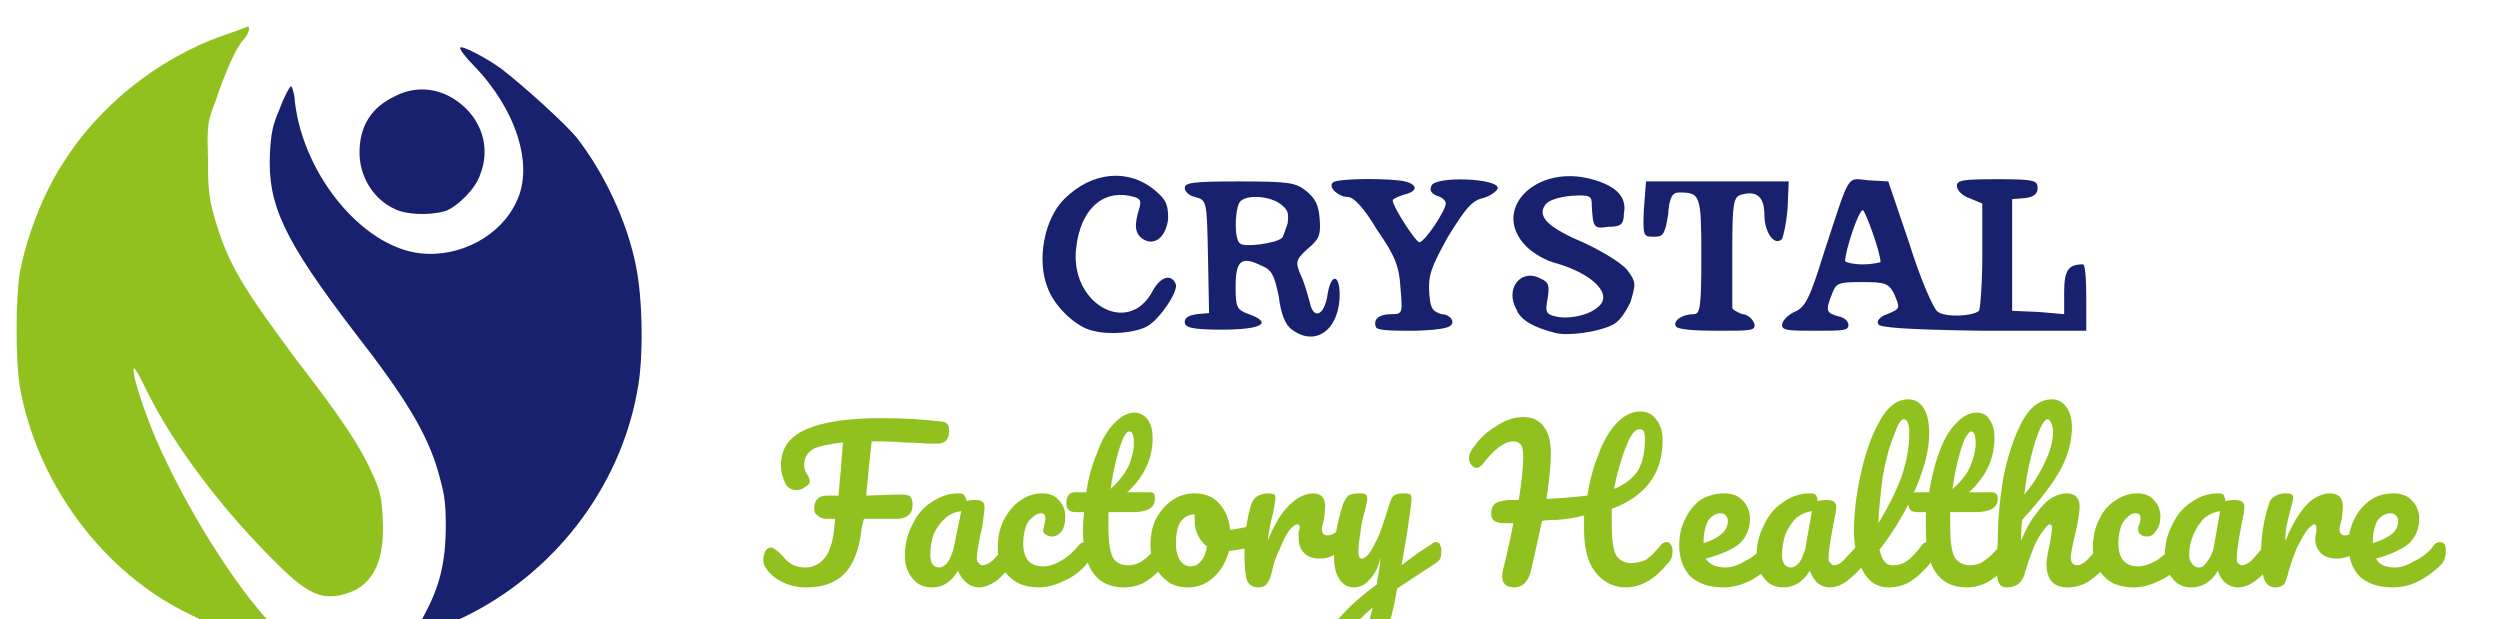 <svg version="1.2" xmlns="http://www.w3.org/2000/svg" viewBox="0 0 226 56" width="226" height="56">
	<title>logo-svg</title>
	<style>
		.s0 { fill: #91c11f } 
		.s1 { fill: #18216d } 
	</style>
	<g>
	</g>
	<g>
		<path fill-rule="evenodd" class="s0" d="m23.2 57.7c-2.7-0.6-4.4-1.3-6.9-2.6-7.4-3.9-13-11.7-14.5-20.1-0.4-2.4-0.4-8 0-10.4 0.6-3.1 2-6.9 3.8-9.7 3.2-5.2 8.6-9.6 14.6-11.7 1.2-0.4 2.2-0.8 2.2-0.8 0.3 0 0 0.8-0.4 1.2-0.6 0.6-1.6 2.8-2.5 5.5-0.7 1.8-0.8 2.1-0.7 5.2 0 2.9 0.1 3.6 0.6 5.4 1.2 4.1 2.4 6.1 7.3 12.7 4.1 5.3 5.9 8 6.9 10.3 0.8 1.7 0.9 2.3 1 4.2 0.2 3.7-0.8 5.9-3.1 6.7-2.1 0.7-3.4 0.3-5.9-2.1-5.1-4.9-9.7-10.9-12.3-16.1-0.6-1.3-1.2-2.3-1.2-2.1-0.2 0.5 0.9 3.8 2 6.4 2.7 6.2 7.2 13.4 10.6 16.9 1.8 1.9 1.8 1.9-1.5 1.1z"/>
	</g>
	<g>
		<path fill-rule="evenodd" class="s1" d="m98.8 29.9c-1.5-0.3-3.5-2.2-4.1-3.9-1-2.5-0.3-6.2 1.5-8 2.5-2.5 5.8-2.8 8.2-0.8 1.1 0.9 1.2 1.4 1.2 2.6-0.2 1.6-1.2 2.5-2.3 1.8-0.7-0.5-0.8-1.2-0.3-2.8 0.2-0.7 0.1-0.9-0.9-1.1-2.5-0.5-4.4 1.3-4.8 4.6-0.7 5.1 4.7 8.2 6.9 4 0.7-1.3 1.7-1.6 2.1-0.6 0.2 0.7-1.5 3.2-2.6 3.8-1.1 0.6-3.4 0.8-4.9 0.4z"/>
		<path fill-rule="evenodd" class="s1" d="m116.8 29.8c-0.6-0.4-1-1.4-1.2-3-0.4-1.9-0.6-2.4-1.6-2.8-1.8-0.9-2.3-0.4-2.3 1.9 0 1.9 0.1 2.1 1.2 2.5 2.2 0.8 1.2 1.4-2.5 1.4-2.7 0-3.3-0.2-3.3-0.7 0-0.4 0.4-0.6 1.1-0.7l1.1-0.1-0.1-5.2c-0.1-5-0.1-5-1.2-5.3-0.5-0.1-0.9-0.5-0.9-0.8 0-0.5 0.8-0.6 4.9-0.6 4.4 0 5.1 0.1 6 0.8 0.9 0.7 1.2 1.3 1.3 2.6 0.1 1.4 0 1.8-1.1 2.7-1.1 1-1.1 1.2-0.6 2.4 0.3 0.6 0.6 1.7 0.8 2.4 0.3 1.6 1.3 1.3 1.6-0.6 0.3-2.1 1.2-2 1.1 0.3-0.2 3-2.3 4.3-4.3 2.8zm-0.9-8.3c0.1-0.1 0.3-0.7 0.5-1.3 0.1-0.9 0.1-1.2-0.7-1.8-1.2-0.8-3.4-0.8-3.7 0-0.4 0.9-0.4 3.3 0.1 3.6 0.3 0.4 3.3 0 3.8-0.5z"/>
		<path fill-rule="evenodd" class="s1" d="m140.6 30.1c-1.9-0.5-3.1-1.1-3.5-2.1-1.1-1.9 0.4-3.8 2.2-2.8 0.7 0.3 0.8 0.6 0.6 1.8-0.2 1.1-0.2 1.4 0.7 1.6 1.2 0.3 3-0.1 3.8-0.8 1.5-1.1-0.3-3-3.7-4-0.9-0.2-2.1-0.9-2.7-1.5-3.3-3.3 0.8-7.5 5.9-6.1 2.2 0.6 3.2 1.6 2.9 3.1 0 1-0.3 1.2-1.4 1.2-1.3 0.2-1.4 0.1-1.5-1.9 0-0.9-0.1-1-1.8-0.9-1.2 0.1-2.1 0.4-2.4 0.8-0.8 1.1 0.3 2.1 3.6 3.5 1.7 0.8 3.3 1.8 3.8 2.4 0.8 1.1 0.8 1.2 0.3 2.9-0.5 1-1 1.8-1.7 2.1-1.2 0.6-3.9 1-5.1 0.7z"/>
		<path fill-rule="evenodd" class="s1" d="m124.4 29.6c-0.3-0.7 0.2-1.2 1.4-1.2 1 0 1-0.1 0.8-2.4-0.1-1.9-0.5-2.9-2.1-5.2q-1.8-3-2.7-3c-0.8 0-1.8-0.9-1.3-1.3 0.3-0.4 5.3-0.4 6.5-0.1 1.2 0.3 1.2 0.9-0.1 1.2-0.6 0.2-1 0.4-1 0.5 0 0.6 2.1 3.8 2.4 3.8 0.5 0 2.4-2.9 2.4-3.5 0-0.3-0.4-0.6-0.8-0.7-0.5-0.2-0.7-0.5-0.5-0.9 0.3-0.9 6-0.7 6 0.2 0 0.2-0.6 0.7-1.3 0.9-1 0.2-1.6 0.9-3.2 3.5-1.5 2.7-1.8 3.5-1.7 5 0.1 1.4 0.2 1.7 1.1 2 0.6 0 1 0.4 1 0.7 0 0.5-0.7 0.7-3.3 0.8-2 0-3.4 0-3.6-0.3z"/>
		<path fill-rule="evenodd" class="s1" d="m151.5 29.5c-0.3-0.5 0.6-1.1 1.6-1.1 0.6 0 0.7-0.6 0.7-5.3 0-5.5-0.1-5.7-2-5.7-0.6 0-0.9 0.4-1 2-0.3 1.9-0.5 2-1.3 2-0.9 0-1 0-0.9-2.4l0.2-2.6h6.4 6.5l-0.1 2.4c-0.1 1.4-0.4 2.6-0.5 2.8-0.7 0.7-1.6-0.6-1.6-2.2q0-2.4-2.1-1.8c-0.7 0.2-0.8 0.8-0.8 5.1 0 2.6 0 4.9 0 5.1 0 0.2 0.4 0.4 0.9 0.6 0.5 0 1 0.5 1.1 0.9 0.1 0.6-0.3 0.6-3.3 0.6-2.1 0-3.6-0.1-3.8-0.4z"/>
		<path fill-rule="evenodd" class="s1" d="m161.1 29.4c0-0.4 0.5-0.9 1.1-1.2 1-0.4 1.4-1.2 2.7-5.4 2.4-7.3 2-6.7 4-6.5l1.8 0.1 1.9 5.6c1 3.2 2.2 6 2.6 6.2 0.7 0.5 3.1 0.4 3.7-0.1 0.1-0.1 0.3-2.3 0.3-5v-4.7l-1.2-0.5c-0.6-0.2-1.1-0.7-1.1-1.1 0-0.5 0.5-0.6 3.6-0.6 3.4 0 3.7 0.1 3.7 0.8 0 0.5-0.3 0.8-1.1 0.9l-1.2 0.1v5.1 5l2.4 0.1 2.3 0.2v-2c0-2 0.4-2.5 1.7-2.5 0.2 0 0.3 1.3 0.3 3.1v2.9h-9.4c-7-0.1-9.4-0.3-9.4-0.6-0.2-0.3 0.2-0.7 0.8-0.9 1.2-0.5 1.2-0.5 0.6-1.9-0.5-0.9-0.8-1-2.9-1-2.2 0-2.3 0.1-2.7 1.1-0.6 1.5-0.5 1.7 0.6 2 0.5 0.1 0.9 0.4 0.9 0.8 0 0.5-0.6 0.5-2.9 0.5-2.4 0-3.1 0-3.1-0.5zm8.9-5.7c0-0.9-1.4-4.7-1.6-4.7-0.4 0-1.6 3.7-1.6 4.6 0 0.1 0.7 0.3 1.6 0.3 0.9 0 1.6-0.2 1.6-0.2z"/>
		<path fill-rule="evenodd" class="s1" d="m37.6 57.1c0-0.1 0.4-0.8 0.8-1.6 1.3-2.4 1.9-4.6 1.9-8 0-2.4-0.2-3.1-0.7-4.9-1-3.4-2.9-6.6-7.5-12.5-6.5-8.5-7.9-11.6-7.7-16.2 0.1-1.8 0.2-2.5 0.9-4.1 0.4-1.1 0.9-2 1-2 0.1 0 0.2 0.4 0.3 0.8 0.5 6.8 6 13.7 11.4 14.3 3.6 0.4 7.3-1.6 8.7-4.7 1.6-3.3-0.1-8.4-3.9-12.3-0.7-0.7-1.3-1.5-1.2-1.6 0.2-0.2 2.3 0.9 3.7 1.9 2.2 1.7 5.8 5 6.8 6.2 2.5 3.2 4.6 7.6 5.4 11.7 0.6 2.9 0.7 8.4 0.1 11.3-1.6 8.8-7.6 16.5-15.7 20.4-2.2 1-4.3 1.6-4.3 1.3z"/>
		<path fill-rule="evenodd" class="s1" d="m35.7 18.9c-2-0.9-3.2-3-3.2-5.1q0-3.6 3.2-5.1c2.3-1.2 4.9-0.6 6.7 1.4 1.4 1.6 1.8 3.7 1 5.7-0.4 1.3-2.2 3-3.2 3.3-1.5 0.4-3.5 0.3-4.5-0.2z"/>
		<path id="Factory Healthcare" class="s0" aria-label="Factory Healthcare"  d="m85 38.1q0.5 0 0.7 0.3 0.1 0.2 0.1 0.6 0 1.2-1.3 1.1h-0.6q-1.1-0.1-2.1-0.1-1.1-0.1-2.2-0.1h-0.8q-0.3 2.7-0.5 4.9l3.1-0.1q0.7 0 0.9 0.2 0.2 0.3 0.2 0.7 0 0.6-0.3 0.9-0.4 0.4-1.1 0.4h-3l-0.2 0.8q-0.3 2.9-1.6 4.2-1.2 1.2-3.4 1.2-1.2 0-2.2-0.5-1-0.5-1.5-1.3-0.2-0.3-0.2-0.7 0-0.4 0.2-0.8 0.2-0.3 0.5-0.3 0.2 0 0.4 0.2 0.2 0.1 0.6 0.5 0.8 1.1 2.1 1.1 1 0 1.7-0.8 0.7-0.8 0.9-2.6l0.1-1h-0.8q-0.5 0-0.8-0.3-0.3-0.2-0.3-0.6 0-0.6 0.3-0.9 0.3-0.3 0.9-0.3 0.5 0 1 0 0.2-2 0.4-4.8-1.9 0.2-2.7 0.6-0.8 0.5-0.8 1.4 0 0.6 0.4 1.1 0.1 0.2 0.1 0.4 0 0.3-0.4 0.5-0.3 0.3-0.8 0.3-0.5 0-0.8-0.3-0.2-0.2-0.4-0.8-0.2-0.5-0.2-1.2 0-2.2 2.3-3.2 2.3-1 6.7-1 3 0 5.4 0.3zm-0.7 15q-1.2 0-1.8-0.8-0.7-0.8-0.7-2.1 0-1.5 0.7-2.8 0.6-1.3 1.7-2 1.2-0.8 2.4-0.8 0.4 0 0.5 0.1 0.2 0.2 0.3 0.6 0.3-0.1 0.8-0.1 0.8 0 0.8 0.6 0 0.4-0.2 1.8-0.5 2.1-0.5 2.9 0 0.3 0.2 0.4 0.1 0.2 0.3 0.2 0.4 0 0.9-0.4 0.5-0.5 1.3-1.5 0.2-0.2 0.5-0.2 0.2 0 0.3 0.2 0.2 0.2 0.2 0.6 0 0.7-0.4 1.1-0.7 0.9-1.5 1.6-0.9 0.6-1.6 0.6-0.6 0-1.1-0.4-0.5-0.4-0.8-1.1-0.9 1.5-2.3 1.5zm0.6-1.8q0.4 0 0.8-0.5 0.3-0.5 0.5-1.2l0.7-3.4q-0.8 0.1-1.4 0.6-0.7 0.6-1.1 1.5-0.3 0.9-0.3 1.9 0 0.5 0.2 0.8 0.2 0.3 0.6 0.3zm9 1.8q-1.7 0-2.7-1-1-1-1-2.6 0-1.5 0.6-2.6 0.6-1.1 1.5-1.7 0.9-0.6 1.9-0.6 1 0 1.5 0.6 0.6 0.6 0.6 1.5 0 0.8-0.3 1.3-0.4 0.5-0.9 0.5-0.3 0-0.6-0.2-0.2-0.1-0.2-0.4 0-0.1 0.1-0.3 0-0.2 0-0.2 0.1-0.3 0.1-0.5 0-0.3-0.1-0.4-0.1-0.1-0.3-0.1-0.4 0-0.8 0.4-0.4 0.3-0.6 0.9-0.2 0.7-0.2 1.4 0 2.1 1.8 2.1 0.8 0 1.6-0.5 0.9-0.5 1.7-1.5 0.2-0.2 0.5-0.2 0.2 0 0.3 0.2 0.2 0.2 0.2 0.6 0 0.7-0.3 1.1-0.9 1.1-2.1 1.6-1.2 0.6-2.3 0.6zm11.4-4.1q0.2 0 0.3 0.2 0.2 0.2 0.2 0.6 0 0.7-0.4 1.1-0.8 1-1.7 1.6-0.9 0.6-2.1 0.6-3.7 0-3.7-5.2 0-0.8 0.1-1.6h-0.7q-0.5 0-0.7-0.2-0.2-0.2-0.2-0.6 0-1 0.8-1h1q0.3-2 1-3.6 0.6-1.7 1.5-2.6 0.9-1 1.9-1 0.7 0 1.2 0.7 0.4 0.6 0.4 1.6 0 2.8-2.3 4.9h2q0.3 0 0.4 0.1 0.1 0.1 0.1 0.5 0 1.2-2 1.2h-2.2q0 0.9 0 1.4 0 1.9 0.4 2.7 0.4 0.7 1.4 0.7 0.8 0 1.4-0.5 0.6-0.4 1.4-1.4 0.2-0.2 0.5-0.2zm-3.2-10q-0.3 0-0.6 0.7-0.3 0.7-0.6 1.9-0.3 1.2-0.5 2.6 1-0.9 1.6-2 0.5-1.2 0.5-2.1 0-1.1-0.4-1.1zm11.4 8.5q0.2 0 0.3 0.2 0.2 0.2 0.2 0.6 0 0.9-0.6 1-1 0.4-2.3 0.5-0.4 1.5-1.4 2.4-1 0.9-2.3 0.9-1.1 0-1.8-0.5-0.8-0.6-1.2-1.4-0.4-0.9-0.4-1.9 0-1.4 0.5-2.4 0.6-1.1 1.5-1.7 0.9-0.6 2-0.6 1.4 0 2.2 0.9 0.9 1 1 2.4 0.9-0.1 2-0.4 0.2 0 0.3 0zm-5.9 3.7q0.6 0 1-0.5 0.4-0.5 0.5-1.3-0.5-0.4-0.8-1-0.3-0.6-0.3-1.3 0-0.3 0-0.6-0.8 0-1.3 0.7-0.4 0.7-0.4 1.9 0 1 0.4 1.6 0.4 0.5 0.9 0.5zm6.1 1.9q-0.7 0-1-0.7-0.2-0.8-0.2-2.3 0-2.4 0.6-4.5 0.2-0.5 0.5-0.7 0.4-0.3 1.1-0.3 0.3 0 0.5 0.1 0.1 0.1 0.1 0.3 0 0.3-0.2 1.3-0.2 0.8-0.3 1.3-0.1 0.5-0.2 1.3 0.6-1.5 1.3-2.5 0.8-1 1.5-1.4 0.7-0.4 1.3-0.4 1.1 0 1.1 1.2 0 0.2-0.1 1.1-0.2 0.7-0.2 0.9 0 0.6 0.5 0.6 0.5 0 1.3-0.7 0.2-0.3 0.5-0.3 0.2 0 0.3 0.2 0.2 0.2 0.2 0.6 0 0.6-0.4 1-0.5 0.5-1.2 0.9-0.6 0.4-1.4 0.4-0.9 0-1.4-0.5-0.5-0.5-0.5-1.3 0-0.3 0-0.6 0.1-0.3 0.1-0.4 0-0.3-0.2-0.3-0.3 0-0.8 0.6-0.4 0.6-0.8 1.6-0.5 1-0.7 2-0.2 0.9-0.5 1.2-0.2 0.3-0.8 0.3zm16.1-4.1q0.3 0 0.4 0.3 0.1 0.2 0.1 0.5 0 0.4-0.1 0.7-0.1 0.2-0.4 0.4l-3.5 2.3q-0.6 3.7-1.8 5.9-1 2.1-2.8 2.1-0.9 0-1.5-0.6-0.5-0.5-0.5-1.5 0-0.8 0.3-1.7 0.4-0.9 1.5-2 1.1-1.2 3-2.6v-0.4q0.2-0.7 0.3-2-0.3 1.3-1 2-0.6 0.7-1.4 0.7-0.8 0-1.3-0.7-0.5-0.8-0.5-1.9 0-1.4 0.2-2.5 0.2-1.1 0.6-2.4 0.2-0.5 0.5-0.8 0.3-0.2 1-0.2 0.4 0 0.6 0.1 0.1 0.2 0.1 0.4 0 0.2-0.2 1-0.2 0.7-0.3 1.2-0.1 0.7-0.2 1.4-0.1 0.7-0.1 1.1 0 0.7 0.3 0.7 0.3 0 0.7-0.5 0.4-0.6 0.9-1.7 0.4-1.1 0.9-2.7 0.1-0.5 0.4-0.8 0.3-0.2 0.9-0.2 0.4 0 0.6 0.1 0.1 0.1 0.1 0.4 0 0.4-0.4 3.1l-0.5 2.9q1.4-1.1 2.7-1.9 0.2-0.2 0.4-0.2zm-7.9 10.4q0.5 0 1-1 0.6-1 1.2-3.5-1.4 1.2-2.1 2.2-0.6 0.9-0.6 1.6 0 0.3 0.1 0.5 0.2 0.2 0.4 0.2zm28.8-10.4q0.2 0 0.3 0.2 0.2 0.2 0.2 0.6 0 0.7-0.4 1.1-1.8 2.2-3.8 2.2-1.7 0-2.8-1.4-1-1.3-1-3.8 0-0.6 0-1.3-1.1 0.3-2.5 0.4-1 0-1.3 0.1-0.4 1.8-1 4.5-0.4 1.5-1.5 1.5-1.1 0-1.1-1 0-0.3 0.1-0.7 0.6-2.4 0.9-4.1h-0.8q-0.6 0-0.9-0.2-0.3-0.2-0.3-0.7 0-0.6 0.4-0.9 0.3-0.2 1.1-0.3h1q0.4-2.6 0.4-3.9 0-0.8-0.2-1.1-0.3-0.3-0.7-0.3-1.2 0-2.8 2.1-0.3 0.3-0.5 0.3-0.3 0-0.5-0.3-0.2-0.2-0.2-0.6 0-0.5 0.5-1.1 0.8-1.1 2-1.8 1.2-0.8 2.4-0.8 1.2 0 1.8 0.8 0.7 0.8 0.7 2.5 0 1.5-0.4 4.1l1.7-0.1q1.2-0.1 2-0.2 0.3-2 1-3.7 0.6-1.7 1.6-2.8 1-1.1 2.2-1.1 0.9 0 1.4 0.7 0.6 0.7 0.6 1.9 0 4.5-4.6 6.2 0 0.7 0 1.5 0 1.9 0.4 2.7 0.5 0.7 1.3 0.7 0.8 0 1.4-0.3 0.6-0.4 1.4-1.4 0.2-0.2 0.5-0.2zm-2.5-10.2q-0.4 0-0.8 0.7-0.4 0.7-0.8 2-0.4 1.2-0.7 2.7 1.5-0.6 2.2-1.7 0.6-1.1 0.6-2.8 0-0.5-0.1-0.7-0.1-0.2-0.4-0.2zm11.9 10.2q0.2 0 0.3 0.2 0.2 0.2 0.2 0.6 0 0.7-0.4 1.1-0.6 0.8-1.8 1.5-1.3 0.7-2.6 0.7-1.9 0-3-1-1-1.1-1-2.8 0-1.3 0.5-2.3 0.5-1.1 1.4-1.8 1-0.6 2.2-0.6 1 0 1.6 0.6 0.7 0.7 0.7 1.7 0 1.3-0.9 2.2-0.9 0.8-3.1 1.4 0.5 0.8 1.8 0.8 0.8 0 1.8-0.6 1-0.5 1.8-1.5 0.2-0.2 0.5-0.2zm-4.6-2.6q-0.6 0-1.1 0.7-0.4 0.8-0.4 1.9v0.1q1-0.3 1.6-0.8 0.6-0.5 0.6-1.2 0-0.3-0.2-0.5-0.1-0.2-0.5-0.2zm5.7 6.7q-1.1 0-1.7-0.8-0.7-0.8-0.7-2.1 0-1.5 0.7-2.8 0.6-1.3 1.7-2 1.1-0.8 2.4-0.8 0.4 0 0.5 0.1 0.2 0.2 0.2 0.6 0.4-0.1 0.8-0.1 0.9 0 0.9 0.6 0 0.4-0.3 1.8-0.4 2.1-0.4 2.9 0 0.3 0.2 0.4 0.1 0.2 0.3 0.2 0.4 0 0.8-0.4 0.5-0.5 1.4-1.5 0.2-0.2 0.4-0.2 0.3 0 0.4 0.2 0.2 0.2 0.2 0.6 0 0.7-0.4 1.1-0.7 0.9-1.6 1.6-0.8 0.6-1.6 0.6-0.6 0-1.1-0.4-0.4-0.4-0.7-1.1-0.9 1.5-2.4 1.5zm0.7-1.8q0.4 0 0.8-0.5 0.3-0.5 0.5-1.2l0.6-3.4q-0.7 0.1-1.4 0.6-0.6 0.6-1 1.5-0.3 0.9-0.3 1.9 0 0.5 0.2 0.8 0.2 0.3 0.6 0.3zm12.4-2.3q0.3 0 0.4 0.2 0.1 0.2 0.1 0.6 0 0.7-0.3 1.1-0.8 1-1.7 1.6-0.9 0.6-2.1 0.6-1.5 0-2.3-1.5-0.8-1.4-0.8-3.7 0-2.2 0.6-5 0.6-2.8 1.7-4.8 1.1-2 2.6-2 0.9 0 1.4 0.8 0.5 0.8 0.5 2.3 0 2.1-1.2 4.9-1.2 2.9-3.3 5.6 0.2 0.8 0.5 1.1 0.2 0.3 0.7 0.3 0.8 0 1.3-0.4 0.6-0.4 1.4-1.5 0.2-0.2 0.5-0.2zm-2.2-11.1q-0.4 0-0.9 1.5-0.6 1.4-1 3.7-0.3 2.2-0.4 4.2 1.3-2.1 2.1-4.2 0.7-2.1 0.7-3.9 0-1.3-0.5-1.3zm9.3 11.1q0.2 0 0.4 0.2 0.1 0.2 0.1 0.6 0 0.7-0.3 1.1-0.8 1-1.7 1.6-1 0.6-2.1 0.6-3.7 0-3.7-5.2 0-0.8 0-1.6h-0.7q-0.5 0-0.7-0.2-0.2-0.2-0.2-0.6 0-1 0.8-1h1.1q0.3-2 0.9-3.6 0.6-1.7 1.5-2.6 0.9-1 1.9-1 0.8 0 1.2 0.7 0.4 0.6 0.4 1.6 0 2.8-2.3 4.9h2q0.3 0 0.4 0.1 0.2 0.1 0.2 0.5 0 1.2-2.1 1.2h-2.2q0 0.9 0 1.4 0 1.9 0.4 2.7 0.5 0.7 1.4 0.7 0.8 0 1.4-0.5 0.6-0.4 1.4-1.4 0.2-0.2 0.5-0.2zm-3.2-10q-0.2 0-0.6 0.7-0.3 0.7-0.6 1.9-0.3 1.2-0.5 2.6 1.1-0.9 1.6-2 0.5-1.2 0.5-2.1 0-1.1-0.4-1.1zm12.2 10q0.3 0 0.4 0.2 0.1 0.2 0.1 0.6 0 0.7-0.3 1.1-0.8 1-1.7 1.6-0.9 0.6-2 0.6-0.9 0-1.4-0.5-0.5-0.6-0.5-1.6 0-0.5 0.3-1.8 0.2-1.1 0.2-1.5 0-0.3-0.2-0.3-0.2 0-0.6 0.6-0.5 0.6-0.9 1.6-0.4 1-0.7 2-0.3 1.5-1.7 1.5-0.5 0-0.7-0.4-0.2-0.4-0.2-1.4 0-0.6 0-0.9l0.1-1.5q0-2.7 0.5-5.7 0.6-3 1.7-5.1 1.1-2 2.7-2 0.8 0 1.3 0.7 0.5 0.7 0.5 1.8 0 1.9-1 3.8-1.1 2-3.5 4.6-0.1 0.9-0.1 1.9 0.6-1.5 1.4-2.5 0.7-1 1.4-1.4 0.7-0.4 1.3-0.4 1.2 0 1.2 1.2 0 0.7-0.4 2.5-0.4 1.6-0.4 2.1 0 0.7 0.6 0.7 0.3 0 0.8-0.4 0.5-0.5 1.3-1.5 0.3-0.2 0.5-0.2zm-5.3-11.1q-0.3 0-0.7 0.9-0.4 0.9-0.8 2.5-0.4 1.6-0.6 3.4 1.1-1.3 1.8-2.8 0.8-1.6 0.8-2.9 0-0.5-0.2-0.8-0.1-0.3-0.3-0.3zm7.8 15.2q-1.8 0-2.7-1-1-1-1-2.6 0-1.5 0.6-2.6 0.5-1.1 1.5-1.7 0.9-0.6 1.9-0.6 1 0 1.5 0.6 0.6 0.6 0.6 1.5 0 0.8-0.4 1.3-0.3 0.5-0.8 0.5-0.4 0-0.6-0.2-0.2-0.1-0.2-0.4 0-0.1 0-0.3 0.1-0.2 0.1-0.2 0.1-0.3 0.1-0.5 0-0.3-0.1-0.4-0.1-0.1-0.4-0.1-0.4 0-0.7 0.4-0.4 0.3-0.6 0.9-0.2 0.7-0.2 1.4 0 2.1 1.8 2.1 0.7 0 1.6-0.5 0.8-0.5 1.7-1.5 0.2-0.2 0.5-0.2 0.2 0 0.3 0.2 0.2 0.2 0.2 0.6 0 0.7-0.4 1.1-0.8 1.1-2 1.6-1.2 0.6-2.3 0.6zm5.2 0q-1.1 0-1.7-0.8-0.7-0.8-0.7-2.1 0-1.5 0.7-2.8 0.6-1.3 1.7-2 1.1-0.8 2.4-0.8 0.4 0 0.5 0.1 0.1 0.2 0.2 0.6 0.4-0.1 0.8-0.1 0.9 0 0.9 0.6 0 0.4-0.3 1.8-0.4 2.1-0.4 2.9 0 0.3 0.1 0.4 0.2 0.2 0.4 0.2 0.3 0 0.8-0.4 0.5-0.5 1.3-1.5 0.3-0.2 0.5-0.2 0.3 0 0.4 0.2 0.1 0.2 0.1 0.6 0 0.7-0.3 1.1-0.7 0.9-1.6 1.6-0.8 0.6-1.6 0.6-0.6 0-1.1-0.4-0.5-0.4-0.7-1.1-0.9 1.5-2.4 1.5zm0.7-1.8q0.4 0 0.7-0.5 0.4-0.5 0.6-1.2l0.6-3.4q-0.7 0.1-1.4 0.6-0.6 0.6-1 1.5-0.4 0.9-0.4 1.9 0 0.5 0.3 0.8 0.2 0.3 0.6 0.3zm6.9 1.8q-0.7 0-1-0.7-0.3-0.8-0.3-2.3 0-2.4 0.7-4.5 0.1-0.5 0.5-0.7 0.4-0.3 1-0.3 0.4 0 0.6 0.1 0.1 0.1 0.1 0.3 0 0.3-0.3 1.3-0.2 0.8-0.3 1.3-0.1 0.5-0.1 1.3 0.6-1.5 1.3-2.5 0.7-1 1.4-1.4 0.7-0.4 1.3-0.4 1.2 0 1.2 1.2 0 0.2-0.1 1.1-0.2 0.7-0.2 0.9 0 0.6 0.5 0.6 0.5 0 1.3-0.7 0.2-0.3 0.4-0.3 0.3 0 0.4 0.2 0.1 0.2 0.1 0.6 0 0.6-0.3 1-0.5 0.5-1.2 0.9-0.7 0.4-1.4 0.4-1 0-1.5-0.5-0.5-0.5-0.5-1.3 0-0.3 0.1-0.6 0-0.3 0-0.4 0-0.3-0.2-0.3-0.2 0-0.7 0.6-0.4 0.6-0.9 1.6-0.4 1-0.7 2-0.2 0.9-0.4 1.2-0.3 0.3-0.8 0.3zm14.9-4.1q0.2 0 0.4 0.2 0.1 0.2 0.1 0.6 0 0.7-0.3 1.1-0.7 0.8-1.9 1.5-1.2 0.7-2.6 0.7-1.9 0-3-1-1-1.1-1-2.8 0-1.3 0.5-2.3 0.5-1.1 1.5-1.8 0.9-0.6 2.1-0.6 1 0 1.6 0.6 0.7 0.7 0.7 1.7 0 1.3-0.9 2.2-0.9 0.8-3 1.4 0.4 0.8 1.7 0.8 0.8 0 1.8-0.6 1.1-0.5 1.8-1.5 0.2-0.2 0.5-0.2zm-4.5-2.6q-0.7 0-1.2 0.7-0.4 0.8-0.4 1.9v0.1q1-0.3 1.7-0.8 0.6-0.5 0.6-1.2 0-0.3-0.2-0.5-0.2-0.2-0.5-0.2z"/>
	</g>
</svg>